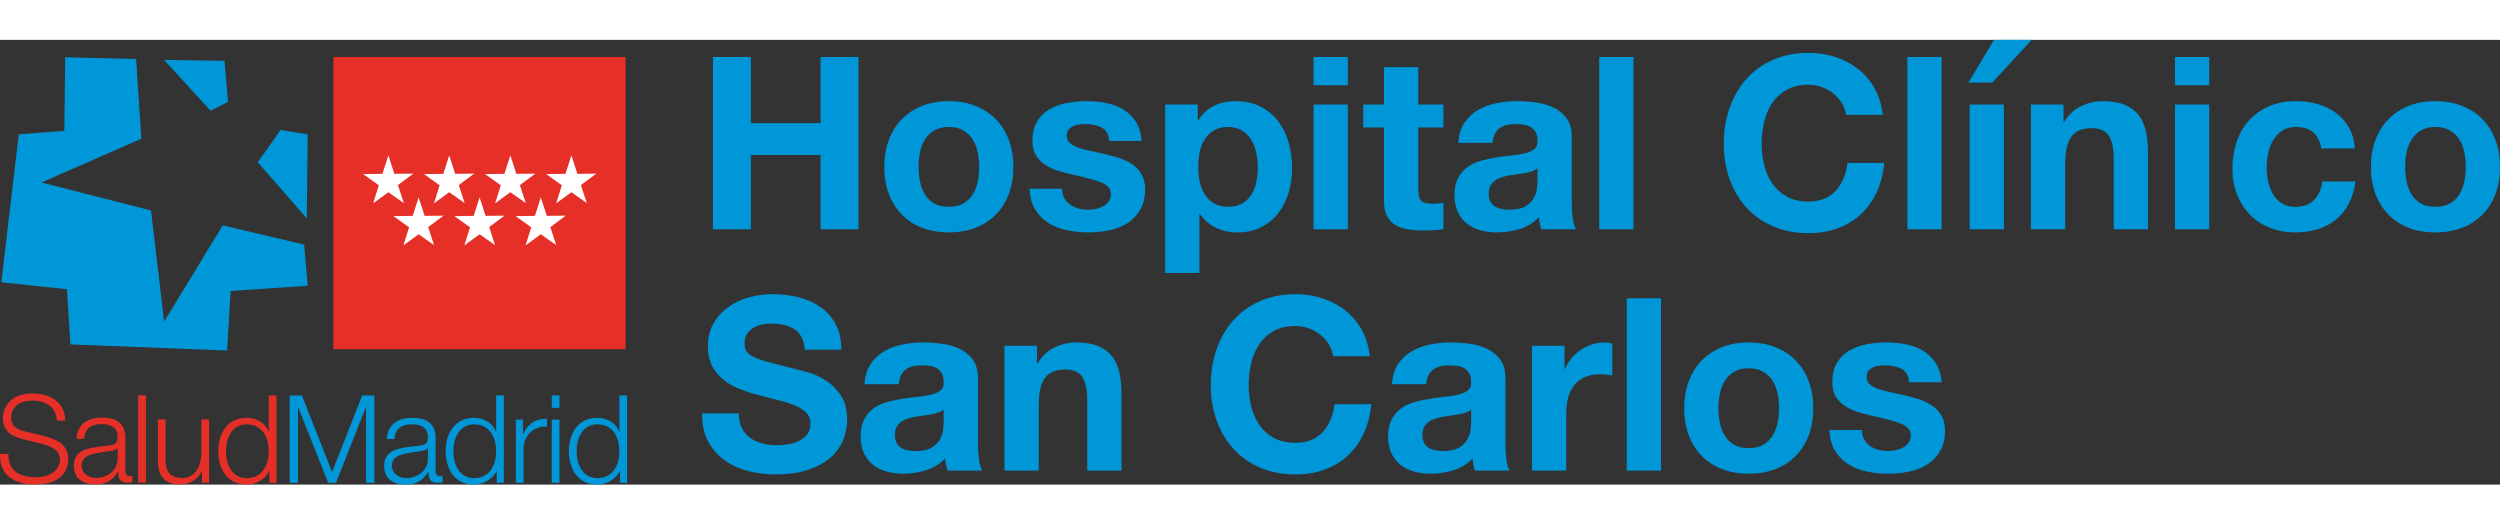 <?xml version="1.0" encoding="utf-8"?>
<!-- Generator: Adobe Illustrator 16.0.0, SVG Export Plug-In . SVG Version: 6.00 Build 0)  -->
<!DOCTYPE svg PUBLIC "-//W3C//DTD SVG 1.1//EN" "http://www.w3.org/Graphics/SVG/1.1/DTD/svg11.dtd">
<svg version="1.1" id="San_Carlos" xmlns="http://www.w3.org/2000/svg" xmlns:xlink="http://www.w3.org/1999/xlink" x="0px" y="0px"
	 width="352.749px" height="74px" viewBox="0 0 352.749 62.751" enable-background="new 0 0 352.749 62.751"
	 xml:space="preserve">
<rect x="0" y="0" width="352.749" height="62.751" fill="#333333" stroke="none"/>
<polygon fill="#0097D8" points="32.047,43.837 9.938,42.969 9.446,35.189 0.183,34.201 2.65,13.328 9.078,12.833 9.199,2.458 
	19.202,2.705 19.945,13.943 5.863,20.123 21.307,24.074 23.157,39.756 31.431,26.174 42.917,28.893 43.41,34.697 32.545,35.436 "/>
<polygon fill="#0097D8" points="23.158,2.828 29.702,9.992 32.171,8.762 31.679,2.957 "/>
<polygon fill="#0097D8" points="36.374,17.279 43.287,25.187 43.41,13.33 39.581,12.713 "/>
<g>
	<path fill="#E63027" d="M0.006,58.414c-0.138,3.002,2.002,4.312,4.918,4.312c4.364,0,4.709-2.673,4.709-3.518
		c0-2.018-1.45-2.777-3.192-3.243L3.44,55.223c-1-0.241-1.863-0.724-1.863-1.879c0-1.83,1.484-2.452,3.088-2.452
		c1.743,0,3.294,0.95,3.364,2.829h1.172c0.018-2.519-2.121-3.829-4.554-3.829c-3.468,0-4.243,2.26-4.243,3.467
		c0,1.914,1.328,2.606,2.777,2.969l2.742,0.67c1.141,0.277,2.537,0.83,2.537,2.227c0,1.797-1.967,2.503-3.261,2.503
		c-2.242,0-4.071-0.776-4.02-3.313H0.006"/>
	<path fill-rule="evenodd" clip-rule="evenodd" fill="#E63027" d="M11.892,56.292c0.035-1.449,1.036-2.07,2.381-2.07
		c1.276,0,2.329,0.359,2.329,1.828c0,0.985-0.5,1.106-1.397,1.207c-2.347,0.278-4.779,0.362-4.779,2.865
		c0,1.793,1.345,2.604,2.985,2.604c1.707,0,2.484-0.656,3.242-1.811h0.035c0,0.932,0.173,1.555,1.276,1.555
		c0.296,0,0.467-0.019,0.708-0.07v-0.914c-0.086,0.033-0.223,0.066-0.345,0.066c-0.43,0-0.638-0.24-0.638-0.654v-4.727
		c0-2.381-1.708-2.863-3.277-2.863c-2.036,0-3.503,0.897-3.606,2.984H11.892 M16.602,59.017c0.018,1.742-1.449,2.797-3.104,2.797
		c-1.019,0-1.985-0.676-1.985-1.762c0-1.742,2.294-1.722,4.14-2.055c0.293-0.048,0.776-0.137,0.914-0.395h0.035V59.017z"/>
	<rect x="19.5" y="50.15" fill="#E63027" width="1.086" height="12.318"/>
	<path fill="#E63027" d="M29.502,53.566h-1.086v4.676c0,1.811-0.812,3.572-2.673,3.572c-1.725,0-2.33-0.848-2.381-2.451v-5.797
		h-1.087v5.779c0,2.071,0.88,3.381,3.123,3.381c1.328,0,2.5-0.674,3.07-1.861h0.035v1.605h0.999V53.566"/>
	<path fill-rule="evenodd" clip-rule="evenodd" fill="#E63027" d="M39.009,50.175h-1.088v5.107h-0.033
		c-0.467-1.277-1.76-1.949-3.089-1.949c-2.708,0-4.002,2.189-4.002,4.709c0,2.521,1.294,4.709,4.002,4.709
		c1.294,0,2.709-0.793,3.175-1.948h0.034v1.692h1.001V50.175 M31.884,58.042c0-1.846,0.845-3.795,2.915-3.795
		c2.312,0,3.122,1.949,3.122,3.795c0,1.847-0.81,3.797-3.122,3.797C32.729,61.839,31.884,59.889,31.884,58.042"/>
	<polygon fill="#0097D8" points="40.873,62.496 42.045,62.496 42.045,51.848 42.08,51.848 46.307,62.496 47.411,62.496 
		51.62,51.848 51.655,51.848 51.655,62.496 52.828,62.496 52.828,50.176 51.103,50.176 46.859,60.976 42.598,50.176 40.873,50.176 	
		"/>
	<path fill-rule="evenodd" clip-rule="evenodd" fill="#0097D8" d="M55.669,56.318c0.035-1.447,1.036-2.07,2.381-2.07
		c1.277,0,2.329,0.362,2.329,1.83c0,0.983-0.501,1.104-1.397,1.205c-2.347,0.278-4.779,0.362-4.779,2.864
		c0,1.795,1.345,2.604,2.985,2.604c1.708,0,2.483-0.654,3.243-1.81h0.035c0,0.931,0.172,1.554,1.276,1.554
		c0.293,0,0.466-0.019,0.708-0.07v-0.912c-0.087,0.031-0.225,0.064-0.346,0.064c-0.431,0-0.638-0.238-0.638-0.656v-4.725
		c0-2.38-1.707-2.863-3.278-2.863c-2.035,0-3.502,0.897-3.605,2.984H55.669 M60.379,59.044c0.017,1.742-1.449,2.795-3.105,2.795
		c-1.018,0-1.984-0.674-1.984-1.764c0-1.74,2.295-1.72,4.141-2.051c0.292-0.05,0.776-0.139,0.914-0.396h0.034V59.044z"/>
	<path fill-rule="evenodd" clip-rule="evenodd" fill="#0097D8" d="M71.092,50.175h-1.086v5.107h-0.035
		c-0.466-1.277-1.76-1.949-3.088-1.949c-2.709,0-4.002,2.189-4.002,4.709c0,2.521,1.293,4.709,4.002,4.709
		c1.293,0,2.709-0.793,3.174-1.948h0.035v1.692h1V50.175 M63.968,58.042c0-1.846,0.845-3.795,2.915-3.795
		c2.31,0,3.123,1.949,3.123,3.795c0,1.847-0.813,3.797-3.123,3.797C64.813,61.839,63.968,59.889,63.968,58.042"/>
	<path fill="#0097D8" d="M72.784,62.496h1.087v-4.748c0-1.844,1.345-3.293,3.313-3.188v-1.086c-1.605-0.071-2.813,0.774-3.366,2.207
		h-0.034v-2.088h-1V62.496"/>
	<path fill-rule="evenodd" clip-rule="evenodd" fill="#0097D8" d="M77.855,51.918h1.086v-1.742h-1.086V51.918z M77.855,62.497h1.086
		v-8.904h-1.086V62.497z"/>
	<path fill-rule="evenodd" clip-rule="evenodd" fill="#0097D8" d="M88.48,50.175h-1.086v5.107h-0.035
		c-0.466-1.277-1.76-1.949-3.088-1.949c-2.709,0-4.003,2.189-4.003,4.709c0,2.521,1.294,4.709,4.003,4.709
		c1.294,0,2.709-0.793,3.174-1.948h0.034v1.692h1.001V50.175 M81.355,58.042c0-1.846,0.845-3.795,2.916-3.795
		c2.312,0,3.123,1.949,3.123,3.795c0,1.847-0.811,3.797-3.123,3.797C82.201,61.839,81.355,59.889,81.355,58.042"/>
	<rect x="47.048" y="2.419" fill="#E63027" width="41.233" height="41.23"/>
	<polygon fill="#FFFFFF" points="54.799,16.304 53.966,18.906 51.238,18.939 53.452,20.518 52.653,23.062 54.799,21.498 
		56.979,23.031 56.146,20.486 58.321,18.873 55.645,18.906 	"/>
	<polygon fill="#FFFFFF" points="63.386,16.304 62.553,18.906 59.825,18.939 62.036,20.518 61.239,23.062 63.386,21.498 
		65.561,23.031 64.732,20.486 66.911,18.873 64.228,18.906 	"/>
	<polygon fill="#FFFFFF" points="72.008,16.304 71.176,18.906 68.449,18.939 70.662,20.518 69.862,23.062 72.008,21.498 
		74.187,23.031 73.355,20.486 75.534,18.873 72.86,18.906 	"/>
	<polygon fill="#FFFFFF" points="67.67,22.234 66.841,24.836 64.11,24.869 66.324,26.449 65.521,28.992 67.67,27.431 69.849,28.959 
		69.02,26.416 71.192,24.802 68.517,24.836 	"/>
	<polygon fill="#FFFFFF" points="59.07,22.234 58.235,24.836 55.512,24.869 57.72,26.449 56.922,28.992 59.07,27.431 61.244,28.959 
		60.412,26.416 62.589,24.802 59.915,24.836 	"/>
	<polygon fill="#FFFFFF" points="76.308,22.234 75.476,24.836 72.75,24.869 74.96,26.449 74.162,28.992 76.308,27.431 
		78.485,28.959 77.653,26.416 79.832,24.802 77.158,24.836 	"/>
	<polygon fill="#FFFFFF" points="80.623,16.304 79.788,18.906 77.066,18.939 79.274,20.518 78.476,23.062 80.623,21.498 
		82.797,23.031 81.965,20.486 84.143,18.873 81.468,18.906 	"/>
	<polygon fill="#0097D8" points="105.945,2.417 105.945,11.746 115.784,11.746 115.784,2.417 121.13,2.417 121.13,26.727 
		115.784,26.727 115.784,16.24 105.945,16.24 105.945,26.727 100.599,26.727 100.599,2.417 	"/>
	<path fill="#0097D8" d="M125.419,14.112c0.431-1.146,1.044-2.122,1.839-2.928c0.794-0.805,1.747-1.43,2.86-1.872
		c1.111-0.443,2.36-0.664,3.745-0.664c1.384,0,2.638,0.221,3.762,0.664c1.124,0.442,2.082,1.067,2.877,1.872
		c0.794,0.806,1.407,1.782,1.839,2.928c0.43,1.147,0.646,2.423,0.646,3.83c0,1.408-0.216,2.679-0.646,3.814
		c-0.432,1.135-1.045,2.105-1.839,2.911c-0.795,0.806-1.753,1.425-2.877,1.856c-1.124,0.43-2.378,0.646-3.762,0.646
		c-1.385,0-2.634-0.216-3.745-0.646c-1.113-0.431-2.066-1.05-2.86-1.856c-0.795-0.806-1.408-1.776-1.839-2.911
		c-0.431-1.135-0.647-2.406-0.647-3.814C124.772,16.535,124.989,15.259,125.419,14.112 M129.812,20.002
		c0.136,0.67,0.369,1.271,0.698,1.805c0.329,0.534,0.766,0.959,1.311,1.277c0.545,0.317,1.226,0.477,2.043,0.477
		c0.817,0,1.503-0.16,2.06-0.477c0.555-0.318,0.998-0.743,1.327-1.277c0.329-0.534,0.562-1.135,0.699-1.805
		c0.136-0.669,0.204-1.355,0.204-2.06c0-0.703-0.068-1.395-0.204-2.077c-0.137-0.68-0.37-1.282-0.699-1.803
		c-0.329-0.523-0.772-0.949-1.327-1.278c-0.557-0.329-1.243-0.493-2.06-0.493c-0.817,0-1.498,0.164-2.043,0.493
		c-0.545,0.329-0.982,0.755-1.311,1.278c-0.329,0.521-0.562,1.123-0.698,1.803c-0.136,0.682-0.204,1.374-0.204,2.077
		C129.607,18.647,129.675,19.333,129.812,20.002"/>
	<path fill="#0097D8" d="M150.188,22.351c0.215,0.374,0.494,0.681,0.834,0.919c0.341,0.238,0.732,0.415,1.175,0.528
		c0.442,0.114,0.902,0.17,1.379,0.17c0.34,0,0.697-0.039,1.072-0.119c0.374-0.079,0.715-0.204,1.021-0.375
		c0.307-0.17,0.562-0.396,0.767-0.681c0.204-0.283,0.306-0.64,0.306-1.072c0-0.726-0.483-1.27-1.447-1.635
		c-0.965-0.362-2.31-0.725-4.035-1.089c-0.703-0.159-1.39-0.345-2.059-0.561c-0.67-0.216-1.266-0.499-1.788-0.852
		c-0.522-0.351-0.942-0.794-1.26-1.328c-0.318-0.533-0.476-1.185-0.476-1.957c0-1.135,0.221-2.065,0.664-2.792
		c0.442-0.726,1.026-1.3,1.753-1.719c0.726-0.42,1.543-0.715,2.451-0.885c0.908-0.171,1.839-0.256,2.792-0.256
		c0.954,0,1.878,0.091,2.775,0.272c0.896,0.182,1.697,0.489,2.4,0.919c0.704,0.432,1.288,1.005,1.754,1.72
		c0.465,0.715,0.743,1.617,0.834,2.707h-4.596c-0.068-0.931-0.42-1.56-1.056-1.89c-0.635-0.329-1.385-0.494-2.247-0.494
		c-0.272,0-0.568,0.018-0.885,0.051c-0.318,0.034-0.607,0.108-0.868,0.222c-0.261,0.114-0.483,0.278-0.664,0.494
		c-0.182,0.216-0.273,0.505-0.273,0.868c0,0.431,0.159,0.783,0.477,1.055c0.318,0.272,0.732,0.494,1.243,0.664
		c0.511,0.171,1.095,0.324,1.753,0.46c0.658,0.135,1.328,0.284,2.009,0.442c0.703,0.159,1.39,0.353,2.06,0.579
		c0.669,0.228,1.265,0.528,1.787,0.903c0.522,0.374,0.942,0.839,1.26,1.395c0.317,0.557,0.477,1.243,0.477,2.061
		c0,1.157-0.233,2.128-0.698,2.91c-0.466,0.783-1.073,1.413-1.822,1.889c-0.749,0.477-1.606,0.813-2.57,1.005
		c-0.966,0.193-1.947,0.289-2.945,0.289c-1.022,0-2.021-0.101-2.997-0.306c-0.976-0.204-1.844-0.544-2.604-1.021
		c-0.761-0.477-1.385-1.107-1.873-1.889c-0.488-0.784-0.755-1.765-0.8-2.946h4.596C149.864,21.529,149.973,21.976,150.188,22.351"/>
	<path fill="#0097D8" d="M169,9.124v2.247h0.067c0.59-0.953,1.339-1.645,2.247-2.076c0.908-0.432,1.907-0.648,2.996-0.648
		c1.385,0,2.575,0.262,3.574,0.784c1,0.522,1.828,1.215,2.486,2.077s1.146,1.867,1.464,3.013c0.318,1.146,0.478,2.343,0.478,3.591
		c0,1.181-0.159,2.316-0.478,3.406c-0.317,1.088-0.8,2.054-1.446,2.893c-0.647,0.84-1.453,1.51-2.418,2.009
		s-2.094,0.749-3.388,0.749c-1.089,0-2.094-0.221-3.013-0.664c-0.919-0.442-1.675-1.095-2.265-1.957h-0.067v8.341h-4.835V9.124H169z
		 M175.281,23.083c0.533-0.318,0.965-0.732,1.294-1.243c0.329-0.511,0.561-1.107,0.698-1.787c0.136-0.682,0.204-1.373,0.204-2.077
		c0-0.704-0.074-1.397-0.222-2.078c-0.147-0.68-0.392-1.288-0.731-1.821c-0.341-0.533-0.778-0.965-1.312-1.294
		s-1.186-0.493-1.957-0.493c-0.795,0-1.459,0.164-1.992,0.493s-0.965,0.755-1.294,1.278c-0.329,0.521-0.562,1.123-0.697,1.803
		c-0.138,0.682-0.205,1.385-0.205,2.112c0,0.704,0.073,1.395,0.222,2.077c0.147,0.68,0.386,1.276,0.715,1.787
		c0.329,0.511,0.767,0.925,1.311,1.243c0.545,0.317,1.203,0.477,1.975,0.477C174.083,23.561,174.748,23.401,175.281,23.083"/>
	<path fill="#0097D8" d="M185.341,2.417h4.835V6.4h-4.835V2.417z M190.176,26.726h-4.835V9.123h4.835V26.726z"/>
	<path fill="#0097D8" d="M203.659,9.124v3.234h-3.541v8.717c0,0.817,0.137,1.362,0.409,1.634s0.816,0.408,1.634,0.408
		c0.272,0,0.533-0.011,0.783-0.033c0.249-0.022,0.488-0.057,0.715-0.103v3.746c-0.408,0.068-0.862,0.113-1.361,0.135
		c-0.5,0.023-0.988,0.034-1.465,0.034c-0.748,0-1.458-0.05-2.127-0.153c-0.67-0.101-1.26-0.3-1.771-0.596
		c-0.511-0.294-0.914-0.714-1.209-1.259c-0.296-0.544-0.442-1.26-0.442-2.145V12.358h-2.929V9.124h2.929V3.847h4.834v5.277H203.659z
		"/>
	<path fill="#0097D8" d="M205.769,14.538c0.068-1.135,0.353-2.077,0.852-2.826c0.499-0.749,1.135-1.351,1.906-1.805
		s1.64-0.777,2.605-0.971c0.964-0.192,1.935-0.289,2.91-0.289c0.886,0,1.782,0.063,2.69,0.188c0.907,0.125,1.736,0.369,2.485,0.731
		c0.749,0.363,1.361,0.868,1.839,1.516c0.477,0.646,0.715,1.504,0.715,2.57v9.159c0,0.794,0.045,1.555,0.136,2.281
		c0.092,0.727,0.25,1.271,0.477,1.634h-4.902c-0.091-0.272-0.165-0.55-0.222-0.834s-0.096-0.573-0.119-0.868
		c-0.771,0.795-1.68,1.351-2.724,1.668c-1.043,0.317-2.111,0.477-3.2,0.477c-0.84,0-1.623-0.102-2.35-0.307
		c-0.727-0.204-1.361-0.521-1.906-0.953c-0.545-0.431-0.971-0.976-1.277-1.634c-0.306-0.658-0.459-1.441-0.459-2.35
		c0-0.998,0.175-1.821,0.527-2.468c0.352-0.647,0.806-1.162,1.362-1.549c0.556-0.386,1.191-0.675,1.906-0.868
		s1.437-0.346,2.162-0.46c0.726-0.114,1.442-0.204,2.145-0.272c0.704-0.068,1.328-0.171,1.873-0.306
		c0.545-0.137,0.976-0.335,1.294-0.596c0.317-0.261,0.465-0.642,0.442-1.141c0-0.522-0.085-0.936-0.256-1.243
		c-0.17-0.306-0.396-0.545-0.681-0.715s-0.612-0.283-0.987-0.341c-0.374-0.055-0.777-0.084-1.209-0.084
		c-0.953,0-1.702,0.204-2.247,0.613c-0.544,0.408-0.862,1.089-0.953,2.043H205.769z M216.937,18.112
		c-0.204,0.183-0.46,0.324-0.766,0.426c-0.307,0.102-0.636,0.187-0.988,0.256c-0.351,0.067-0.721,0.125-1.106,0.17
		c-0.386,0.045-0.771,0.102-1.157,0.169c-0.363,0.069-0.721,0.16-1.072,0.273c-0.353,0.114-0.659,0.268-0.92,0.46
		c-0.261,0.193-0.47,0.437-0.63,0.731c-0.158,0.296-0.238,0.67-0.238,1.124c0,0.432,0.08,0.795,0.238,1.09
		c0.16,0.295,0.375,0.528,0.647,0.697c0.272,0.171,0.59,0.291,0.953,0.358c0.363,0.068,0.737,0.102,1.124,0.102
		c0.953,0,1.69-0.158,2.213-0.476c0.521-0.318,0.907-0.698,1.157-1.141c0.25-0.442,0.403-0.89,0.46-1.344
		c0.057-0.455,0.085-0.818,0.085-1.09V18.112z"/>
	<rect x="225.652" y="2.416" fill="#0097D8" width="4.835" height="24.31"/>
	<path fill="#0097D8" d="M259.869,8.903c-0.317-0.511-0.715-0.959-1.191-1.346c-0.477-0.385-1.016-0.685-1.617-0.901
		c-0.602-0.216-1.231-0.324-1.89-0.324c-1.203,0-2.225,0.233-3.064,0.698c-0.84,0.466-1.521,1.09-2.042,1.873
		c-0.522,0.782-0.902,1.674-1.141,2.672c-0.238,0.999-0.357,2.032-0.357,3.099c0,1.021,0.119,2.014,0.357,2.979
		c0.238,0.965,0.618,1.833,1.141,2.604c0.521,0.772,1.202,1.391,2.042,1.856c0.84,0.466,1.861,0.698,3.064,0.698
		c1.635,0,2.911-0.499,3.83-1.498c0.92-0.999,1.481-2.315,1.686-3.95h5.176c-0.137,1.521-0.489,2.894-1.057,4.12
		c-0.566,1.226-1.316,2.27-2.246,3.132c-0.932,0.863-2.021,1.521-3.269,1.975c-1.249,0.454-2.622,0.681-4.12,0.681
		c-1.861,0-3.535-0.323-5.021-0.971c-1.487-0.646-2.741-1.537-3.763-2.672c-1.021-1.135-1.805-2.468-2.349-4
		c-0.545-1.533-0.817-3.184-0.817-4.954c0-1.816,0.272-3.501,0.817-5.056c0.544-1.555,1.327-2.911,2.349-4.069
		c1.021-1.158,2.275-2.065,3.763-2.724c1.486-0.658,3.16-0.987,5.021-0.987c1.339,0,2.604,0.193,3.797,0.579
		c1.191,0.385,2.258,0.948,3.2,1.685c0.941,0.738,1.719,1.652,2.332,2.74c0.613,1.09,0.998,2.338,1.157,3.746h-5.175
		C260.391,9.975,260.187,9.414,259.869,8.903"/>
	<rect x="269.13" y="2.416" fill="#0097D8" width="4.835" height="24.31"/>
	<path fill="#0097D8" d="M286.665,0l-5.55,6.026h-3.37L281.353,0H286.665z M277.915,26.726h4.835V9.123h-4.835V26.726z"/>
	<path fill="#0097D8" d="M291.158,9.124v2.451h0.103c0.612-1.021,1.407-1.764,2.383-2.229c0.977-0.465,1.976-0.699,2.996-0.699
		c1.294,0,2.355,0.176,3.184,0.528s1.481,0.841,1.958,1.465c0.477,0.624,0.812,1.384,1.004,2.281c0.193,0.896,0.29,1.89,0.29,2.978
		v10.828h-4.835v-9.942c0-1.453-0.228-2.537-0.681-3.252c-0.454-0.715-1.26-1.072-2.418-1.072c-1.316,0-2.27,0.392-2.859,1.175
		c-0.591,0.783-0.886,2.071-0.886,3.864v9.227h-4.834V9.124H291.158z"/>
	<path fill="#0097D8" d="M306.887,2.417h4.836V6.4h-4.836V2.417z M311.723,26.726h-4.836V9.123h4.836V26.726z"/>
	<path fill="#0097D8" d="M323.945,12.291c-0.771,0-1.419,0.176-1.94,0.527c-0.522,0.353-0.948,0.806-1.277,1.363
		c-0.329,0.555-0.562,1.169-0.697,1.838c-0.137,0.669-0.204,1.334-0.204,1.992c0,0.635,0.067,1.282,0.204,1.94
		c0.136,0.658,0.357,1.255,0.664,1.787c0.306,0.534,0.72,0.971,1.242,1.312c0.522,0.34,1.158,0.511,1.907,0.511
		c1.157,0,2.048-0.325,2.672-0.971c0.624-0.647,1.016-1.515,1.175-2.605h4.665c-0.318,2.338-1.227,4.119-2.724,5.346
		c-1.5,1.226-3.416,1.838-5.755,1.838c-1.316,0-2.525-0.221-3.626-0.664s-2.037-1.061-2.809-1.856
		c-0.771-0.794-1.373-1.741-1.805-2.842c-0.432-1.101-0.646-2.31-0.646-3.626c0-1.362,0.198-2.627,0.596-3.796
		c0.396-1.169,0.981-2.18,1.754-3.031c0.771-0.851,1.713-1.515,2.825-1.992c1.112-0.476,2.384-0.715,3.813-0.715
		c1.044,0,2.048,0.137,3.013,0.409s1.827,0.687,2.588,1.243c0.762,0.556,1.379,1.249,1.855,2.077
		c0.477,0.828,0.749,1.811,0.817,2.944h-4.732C327.202,13.301,326.01,12.291,323.945,12.291"/>
	<path fill="#0097D8" d="M335.18,14.112c0.432-1.146,1.044-2.122,1.839-2.928c0.794-0.805,1.747-1.43,2.86-1.872
		c1.111-0.443,2.36-0.664,3.745-0.664c1.384,0,2.638,0.221,3.761,0.664c1.125,0.442,2.084,1.067,2.877,1.872
		c0.795,0.806,1.408,1.782,1.84,2.928c0.431,1.147,0.646,2.423,0.646,3.83c0,1.408-0.216,2.679-0.646,3.814
		c-0.432,1.135-1.045,2.105-1.84,2.911c-0.793,0.806-1.752,1.425-2.877,1.856c-1.123,0.43-2.377,0.646-3.761,0.646
		c-1.385,0-2.634-0.216-3.745-0.646c-1.113-0.431-2.066-1.05-2.86-1.856c-0.795-0.806-1.407-1.776-1.839-2.911
		c-0.432-1.135-0.646-2.406-0.646-3.814C334.534,16.535,334.749,15.259,335.18,14.112 M339.573,20.002
		c0.136,0.67,0.368,1.271,0.697,1.805c0.329,0.534,0.767,0.959,1.312,1.277c0.545,0.317,1.226,0.477,2.043,0.477
		c0.816,0,1.503-0.16,2.06-0.477c0.556-0.318,0.998-0.743,1.328-1.277c0.328-0.534,0.562-1.135,0.697-1.805
		c0.137-0.669,0.204-1.355,0.204-2.06c0-0.703-0.067-1.395-0.204-2.077c-0.136-0.68-0.369-1.282-0.697-1.803
		c-0.33-0.523-0.772-0.949-1.328-1.278c-0.557-0.329-1.243-0.493-2.06-0.493c-0.817,0-1.498,0.164-2.043,0.493
		s-0.982,0.755-1.312,1.278c-0.329,0.521-0.562,1.123-0.697,1.803c-0.137,0.682-0.204,1.374-0.204,2.077
		C339.369,18.647,339.436,19.333,339.573,20.002"/>
	<path fill="#0097D8" d="M104.685,54.781c0.294,0.567,0.686,1.027,1.174,1.379c0.488,0.353,1.061,0.612,1.72,0.783
		c0.658,0.17,1.339,0.255,2.043,0.255c0.477,0,0.987-0.039,1.532-0.119c0.545-0.078,1.055-0.232,1.532-0.459
		c0.477-0.228,0.874-0.539,1.191-0.937c0.318-0.397,0.477-0.902,0.477-1.515c0-0.658-0.21-1.192-0.629-1.601
		c-0.421-0.409-0.971-0.749-1.652-1.021c-0.681-0.273-1.453-0.512-2.315-0.715c-0.863-0.205-1.737-0.433-2.622-0.683
		c-0.908-0.226-1.793-0.505-2.656-0.834c-0.862-0.328-1.634-0.754-2.315-1.276c-0.681-0.523-1.231-1.175-1.651-1.958
		s-0.63-1.731-0.63-2.843c0-1.248,0.267-2.332,0.801-3.252c0.532-0.919,1.23-1.685,2.093-2.298c0.863-0.613,1.839-1.066,2.928-1.362
		c1.09-0.294,2.179-0.442,3.269-0.442c1.271,0,2.491,0.142,3.66,0.425c1.169,0.284,2.207,0.744,3.115,1.379
		c0.908,0.636,1.628,1.447,2.162,2.435c0.533,0.987,0.8,2.184,0.8,3.592h-5.175c-0.046-0.727-0.199-1.329-0.459-1.805
		c-0.262-0.477-0.608-0.851-1.039-1.123c-0.432-0.273-0.925-0.465-1.481-0.579c-0.557-0.114-1.164-0.17-1.822-0.17
		c-0.431,0-0.863,0.046-1.293,0.136c-0.432,0.09-0.823,0.25-1.175,0.476c-0.352,0.228-0.642,0.511-0.868,0.852
		c-0.227,0.34-0.34,0.771-0.34,1.294c0,0.476,0.09,0.862,0.272,1.157c0.181,0.295,0.539,0.567,1.072,0.817
		c0.533,0.25,1.271,0.499,2.213,0.749s2.173,0.568,3.694,0.953c0.454,0.091,1.084,0.256,1.89,0.495
		c0.805,0.238,1.606,0.618,2.401,1.14c0.793,0.522,1.48,1.22,2.059,2.094s0.868,1.991,0.868,3.354c0,1.113-0.216,2.145-0.647,3.098
		c-0.431,0.954-1.072,1.776-1.923,2.469s-1.907,1.231-3.167,1.617c-1.259,0.387-2.718,0.579-4.375,0.579
		c-1.339,0-2.638-0.165-3.898-0.494c-1.26-0.328-2.372-0.845-3.336-1.549c-0.966-0.703-1.732-1.6-2.299-2.688
		c-0.568-1.091-0.84-2.385-0.817-3.883h5.175C104.242,53.521,104.39,54.214,104.685,54.781"/>
	<path fill="#0097D8" d="M121.981,48.585c0.067-1.135,0.351-2.077,0.851-2.826c0.499-0.749,1.134-1.351,1.906-1.805
		c0.772-0.454,1.64-0.777,2.605-0.971c0.964-0.192,1.935-0.289,2.911-0.289c0.885,0,1.782,0.063,2.69,0.188
		c0.907,0.125,1.736,0.369,2.485,0.731c0.749,0.363,1.362,0.868,1.839,1.516c0.476,0.646,0.714,1.504,0.714,2.57v9.159
		c0,0.794,0.046,1.555,0.137,2.281c0.09,0.727,0.249,1.271,0.476,1.634h-4.902c-0.091-0.272-0.165-0.55-0.222-0.834
		c-0.056-0.284-0.096-0.573-0.119-0.868c-0.772,0.795-1.68,1.352-2.724,1.668c-1.044,0.317-2.11,0.478-3.2,0.478
		c-0.84,0-1.623-0.103-2.349-0.308c-0.727-0.204-1.362-0.521-1.907-0.953c-0.545-0.431-0.97-0.976-1.276-1.634
		c-0.307-0.658-0.46-1.44-0.46-2.35c0-0.998,0.175-1.821,0.527-2.468c0.352-0.647,0.806-1.162,1.362-1.55
		c0.556-0.386,1.192-0.675,1.907-0.867c0.715-0.193,1.436-0.347,2.162-0.46c0.726-0.114,1.441-0.204,2.145-0.272
		c0.703-0.068,1.328-0.171,1.873-0.306c0.544-0.138,0.975-0.335,1.293-0.597c0.318-0.261,0.465-0.642,0.443-1.141
		c0-0.522-0.085-0.936-0.255-1.243c-0.171-0.306-0.398-0.545-0.682-0.715c-0.283-0.17-0.612-0.283-0.987-0.341
		c-0.374-0.055-0.778-0.084-1.208-0.084c-0.954,0-1.703,0.204-2.247,0.613c-0.545,0.408-0.863,1.089-0.954,2.043H121.981z
		 M133.148,52.159c-0.204,0.184-0.459,0.324-0.766,0.426c-0.307,0.103-0.636,0.188-0.987,0.257c-0.352,0.066-0.721,0.125-1.107,0.17
		c-0.386,0.045-0.772,0.102-1.158,0.169c-0.363,0.068-0.72,0.16-1.072,0.272c-0.352,0.114-0.659,0.269-0.919,0.46
		c-0.262,0.193-0.471,0.438-0.63,0.731c-0.159,0.296-0.238,0.67-0.238,1.124c0,0.432,0.079,0.795,0.238,1.09
		c0.159,0.295,0.374,0.528,0.647,0.697c0.272,0.171,0.59,0.291,0.953,0.357c0.363,0.068,0.737,0.103,1.123,0.103
		c0.954,0,1.691-0.158,2.213-0.477c0.522-0.317,0.908-0.697,1.158-1.141c0.25-0.442,0.403-0.89,0.46-1.344
		c0.056-0.455,0.085-0.818,0.085-1.09V52.159z"/>
	<path fill="#0097D8" d="M146.324,43.171v2.451h0.102c0.613-1.021,1.407-1.764,2.383-2.229c0.976-0.465,1.975-0.699,2.996-0.699
		c1.294,0,2.355,0.176,3.184,0.528c0.828,0.352,1.481,0.841,1.958,1.465c0.476,0.624,0.811,1.384,1.004,2.281
		c0.192,0.896,0.29,1.89,0.29,2.978v10.828h-4.835v-9.942c0-1.453-0.228-2.537-0.681-3.252c-0.455-0.715-1.26-1.072-2.418-1.072
		c-1.316,0-2.27,0.392-2.859,1.175c-0.591,0.783-0.886,2.071-0.886,3.864v9.228h-4.835V43.171H146.324z"/>
	<path fill="#0097D8" d="M187.487,42.95c-0.318-0.511-0.715-0.959-1.192-1.346c-0.477-0.385-1.016-0.685-1.617-0.901
		c-0.602-0.216-1.231-0.324-1.89-0.324c-1.203,0-2.225,0.233-3.063,0.698c-0.841,0.466-1.521,1.09-2.043,1.873
		c-0.522,0.782-0.902,1.674-1.141,2.672c-0.238,0.999-0.357,2.032-0.357,3.099c0,1.021,0.119,2.014,0.357,2.979
		c0.238,0.966,0.618,1.833,1.141,2.604c0.521,0.771,1.202,1.391,2.043,1.855c0.839,0.467,1.86,0.698,3.063,0.698
		c1.635,0,2.911-0.499,3.831-1.498c0.919-0.999,1.48-2.314,1.685-3.95h5.176c-0.137,1.521-0.488,2.895-1.055,4.12
		c-0.568,1.227-1.317,2.271-2.248,3.132c-0.931,0.863-2.021,1.521-3.269,1.976c-1.249,0.454-2.622,0.681-4.12,0.681
		c-1.861,0-3.535-0.323-5.021-0.971c-1.487-0.646-2.741-1.537-3.763-2.672c-1.021-1.135-1.804-2.468-2.349-4
		c-0.545-1.533-0.817-3.185-0.817-4.954c0-1.816,0.272-3.501,0.817-5.056s1.328-2.911,2.349-4.069
		c1.021-1.158,2.275-2.065,3.763-2.724c1.486-0.658,3.16-0.987,5.021-0.987c1.34,0,2.605,0.193,3.797,0.579
		c1.191,0.385,2.258,0.948,3.2,1.685c0.941,0.738,1.72,1.652,2.332,2.74c0.613,1.09,0.999,2.338,1.158,3.746h-5.176
		C188.008,44.022,187.804,43.461,187.487,42.95"/>
	<path fill="#0097D8" d="M196.407,48.585c0.067-1.135,0.352-2.077,0.851-2.826s1.135-1.351,1.907-1.805
		c0.771-0.454,1.639-0.777,2.604-0.971c0.964-0.192,1.935-0.289,2.91-0.289c0.886,0,1.782,0.063,2.69,0.188
		c0.907,0.125,1.736,0.369,2.485,0.731c0.749,0.363,1.361,0.868,1.839,1.516c0.477,0.646,0.715,1.504,0.715,2.57v9.159
		c0,0.794,0.045,1.555,0.136,2.281s0.25,1.271,0.477,1.634h-4.902c-0.091-0.272-0.165-0.55-0.222-0.834s-0.097-0.573-0.119-0.868
		c-0.771,0.795-1.68,1.352-2.724,1.668c-1.044,0.317-2.111,0.478-3.2,0.478c-0.84,0-1.624-0.103-2.35-0.308
		c-0.727-0.204-1.361-0.521-1.906-0.953c-0.545-0.431-0.971-0.976-1.276-1.634c-0.307-0.658-0.46-1.44-0.46-2.35
		c0-0.998,0.176-1.821,0.527-2.468c0.352-0.647,0.806-1.162,1.362-1.55c0.556-0.386,1.191-0.675,1.906-0.867
		c0.715-0.193,1.437-0.347,2.162-0.46c0.726-0.114,1.442-0.204,2.145-0.272c0.704-0.068,1.328-0.171,1.873-0.306
		c0.545-0.138,0.976-0.335,1.294-0.597c0.317-0.261,0.465-0.642,0.442-1.141c0-0.522-0.085-0.936-0.256-1.243
		c-0.17-0.306-0.396-0.545-0.681-0.715s-0.612-0.283-0.987-0.341c-0.374-0.055-0.777-0.084-1.209-0.084
		c-0.953,0-1.702,0.204-2.247,0.613c-0.544,0.408-0.862,1.089-0.953,2.043H196.407z M207.574,52.159
		c-0.204,0.184-0.46,0.324-0.766,0.426c-0.307,0.103-0.636,0.188-0.988,0.257c-0.351,0.066-0.721,0.125-1.106,0.17
		s-0.771,0.102-1.157,0.169c-0.363,0.068-0.721,0.16-1.072,0.272c-0.353,0.114-0.659,0.269-0.92,0.46
		c-0.261,0.193-0.47,0.438-0.63,0.731c-0.158,0.296-0.237,0.67-0.237,1.124c0,0.432,0.079,0.795,0.237,1.09
		c0.16,0.295,0.375,0.528,0.647,0.697c0.272,0.171,0.59,0.291,0.953,0.357c0.363,0.068,0.737,0.103,1.124,0.103
		c0.953,0,1.69-0.158,2.213-0.477c0.521-0.317,0.907-0.697,1.157-1.141c0.25-0.442,0.403-0.89,0.46-1.344
		c0.057-0.455,0.085-0.818,0.085-1.09V52.159z"/>
	<path fill="#0097D8" d="M220.75,43.171v3.269h0.068c0.227-0.545,0.534-1.05,0.919-1.515c0.386-0.465,0.829-0.862,1.328-1.192
		c0.499-0.329,1.032-0.584,1.601-0.766c0.566-0.182,1.157-0.273,1.771-0.273c0.316,0,0.668,0.057,1.054,0.17v4.494
		c-0.227-0.044-0.499-0.084-0.816-0.119c-0.318-0.033-0.625-0.05-0.92-0.05c-0.885,0-1.634,0.148-2.247,0.442
		c-0.611,0.296-1.106,0.698-1.48,1.209c-0.375,0.511-0.642,1.106-0.8,1.787c-0.159,0.683-0.239,1.419-0.239,2.214v7.934h-4.834
		V43.171H220.75z"/>
	<rect x="229.534" y="36.463" fill="#0097D8" width="4.835" height="24.31"/>
	<path fill="#0097D8" d="M238.284,48.159c0.432-1.146,1.044-2.122,1.839-2.928c0.794-0.805,1.747-1.43,2.86-1.872
		c1.111-0.443,2.36-0.664,3.745-0.664c1.384,0,2.639,0.221,3.761,0.664c1.125,0.442,2.084,1.067,2.878,1.872
		c0.794,0.806,1.407,1.782,1.839,2.928c0.431,1.146,0.646,2.423,0.646,3.83c0,1.408-0.216,2.679-0.646,3.813
		c-0.432,1.136-1.045,2.105-1.839,2.911c-0.794,0.807-1.753,1.425-2.878,1.856c-1.122,0.43-2.377,0.646-3.761,0.646
		c-1.385,0-2.634-0.216-3.745-0.646c-1.113-0.432-2.066-1.05-2.86-1.856c-0.795-0.806-1.407-1.775-1.839-2.911
		c-0.432-1.135-0.646-2.405-0.646-3.813C237.637,50.582,237.852,49.305,238.284,48.159 M242.676,54.048
		c0.136,0.67,0.368,1.271,0.697,1.806c0.329,0.533,0.767,0.959,1.312,1.276s1.226,0.478,2.043,0.478c0.816,0,1.503-0.16,2.06-0.478
		c0.556-0.317,0.998-0.743,1.328-1.276c0.328-0.534,0.562-1.136,0.697-1.806c0.137-0.669,0.204-1.354,0.204-2.06
		c0-0.703-0.067-1.396-0.204-2.077c-0.136-0.68-0.369-1.282-0.697-1.803c-0.33-0.523-0.772-0.949-1.328-1.278
		c-0.557-0.329-1.243-0.493-2.06-0.493c-0.817,0-1.498,0.164-2.043,0.493s-0.982,0.755-1.312,1.278
		c-0.329,0.521-0.562,1.123-0.697,1.803c-0.137,0.682-0.204,1.374-0.204,2.077C242.472,52.694,242.54,53.379,242.676,54.048"/>
	<path fill="#0097D8" d="M263.052,56.398c0.216,0.374,0.493,0.682,0.834,0.919c0.341,0.238,0.732,0.415,1.175,0.528
		c0.442,0.114,0.902,0.17,1.379,0.17c0.341,0,0.698-0.039,1.072-0.119c0.375-0.079,0.715-0.204,1.021-0.375
		c0.307-0.17,0.562-0.396,0.767-0.681c0.204-0.283,0.306-0.64,0.306-1.072c0-0.726-0.482-1.27-1.446-1.635
		c-0.966-0.362-2.311-0.725-4.035-1.089c-0.704-0.159-1.391-0.345-2.06-0.562c-0.67-0.216-1.266-0.499-1.787-0.852
		c-0.522-0.352-0.942-0.794-1.26-1.328c-0.318-0.533-0.478-1.185-0.478-1.957c0-1.135,0.222-2.065,0.664-2.792
		c0.443-0.726,1.027-1.3,1.754-1.719c0.726-0.42,1.543-0.715,2.451-0.885c0.907-0.171,1.839-0.256,2.792-0.256
		s1.878,0.091,2.774,0.272c0.896,0.182,1.697,0.489,2.4,0.919c0.703,0.432,1.288,1.005,1.754,1.72
		c0.465,0.715,0.743,1.617,0.834,2.707h-4.597c-0.067-0.931-0.42-1.56-1.056-1.89c-0.636-0.329-1.385-0.494-2.247-0.494
		c-0.271,0-0.567,0.018-0.885,0.051c-0.318,0.034-0.607,0.108-0.868,0.222c-0.262,0.114-0.482,0.278-0.664,0.494
		c-0.182,0.216-0.272,0.505-0.272,0.868c0,0.431,0.158,0.783,0.477,1.055c0.317,0.272,0.732,0.494,1.243,0.664
		c0.511,0.172,1.095,0.324,1.753,0.461c0.658,0.135,1.328,0.283,2.009,0.441c0.703,0.159,1.391,0.354,2.061,0.579
		c0.669,0.229,1.265,0.528,1.787,0.903c0.521,0.374,0.941,0.839,1.26,1.395c0.316,0.558,0.477,1.243,0.477,2.062
		c0,1.156-0.233,2.128-0.698,2.909c-0.465,0.783-1.072,1.413-1.821,1.89s-1.606,0.812-2.57,1.005
		c-0.965,0.193-1.946,0.289-2.945,0.289c-1.021,0-2.021-0.102-2.996-0.306c-0.977-0.204-1.845-0.544-2.604-1.021
		c-0.761-0.477-1.385-1.106-1.873-1.889c-0.488-0.784-0.755-1.766-0.8-2.946h4.597C262.729,55.577,262.836,56.023,263.052,56.398"/>
</g>
</svg>
